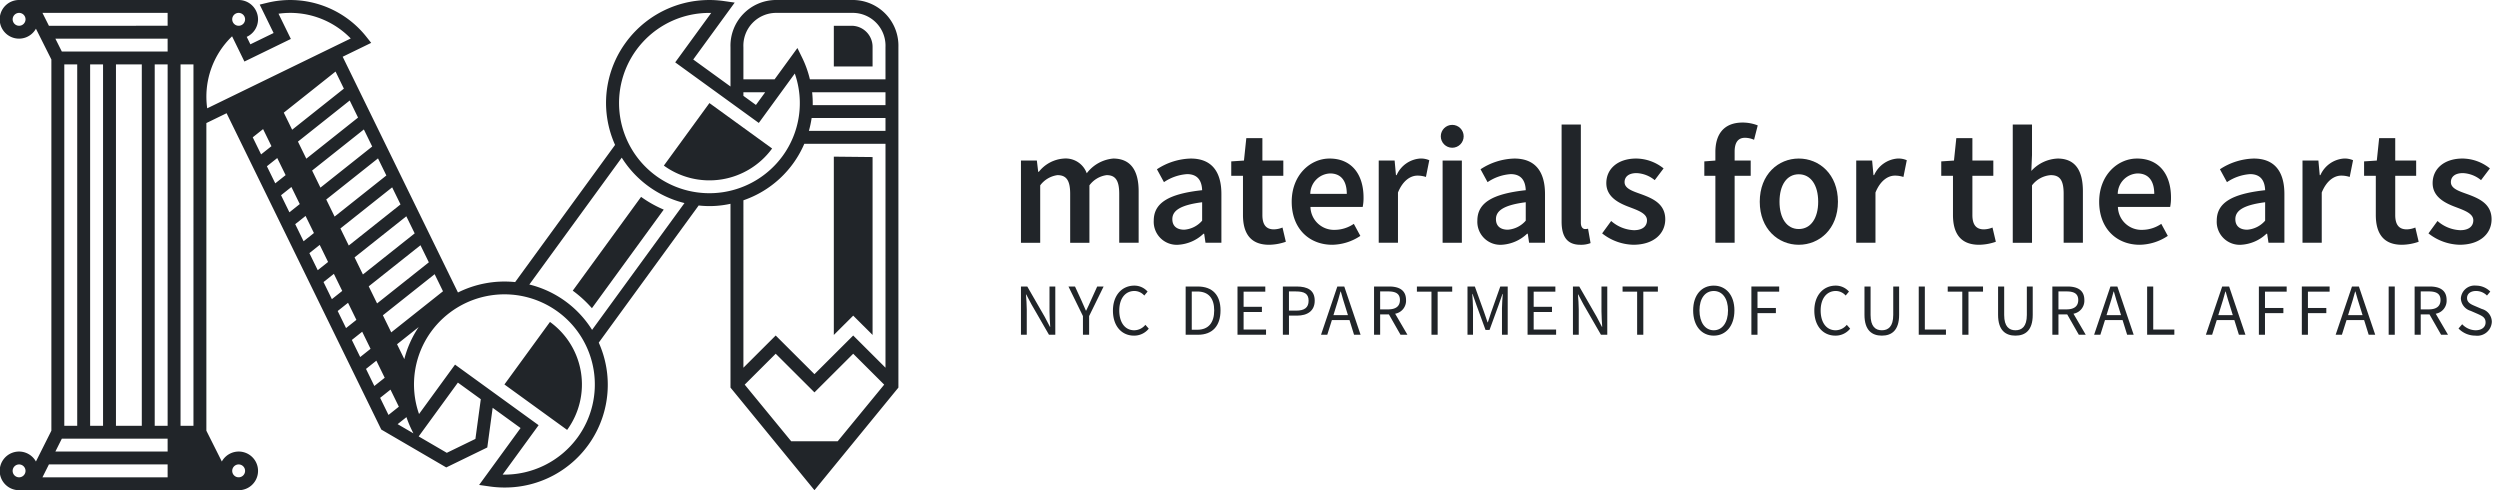 <svg id="Layer_1" data-name="Layer 1" xmlns="http://www.w3.org/2000/svg" width="306" height="60" viewBox="0 0 306 60"><defs><style>.cls-1{fill:#212529;}</style></defs><title>mfta-logo</title><path class="cls-1" d="M124.965,19.652h1.946l.164,1.373h.082a4.256,4.256,0,0,1,3.074-1.619,2.737,2.737,0,0,1,2.787,1.803,4.569,4.569,0,0,1,3.237-1.803c2.132,0,3.115,1.455,3.115,3.996v6.312h-2.377v-6.004c0-1.66-.492-2.274-1.537-2.274a3.128,3.128,0,0,0-2.111,1.25v7.029h-2.356v-6.004c0-1.66-.491-2.274-1.558-2.274a3.168,3.168,0,0,0-2.11,1.25v7.029h-2.356Z"/><path class="cls-1" d="M141.219,27.009c0-2.152,1.783-3.279,5.923-3.729-.041-1.066-.472-1.967-1.845-1.967a5.737,5.737,0,0,0-2.828.983l-.86-1.578a7.87,7.87,0,0,1,4.14-1.312c2.5,0,3.75,1.537,3.75,4.344v5.963h-1.947l-.163-1.106h-.082A4.901,4.901,0,0,1,144.19,29.96,2.813,2.813,0,0,1,141.219,27.009Zm5.923,0V24.755c-2.746.348-3.647,1.065-3.647,2.069,0,.902.614,1.291,1.454,1.291A3.2,3.2,0,0,0,147.142,27.009Z"/><path class="cls-1" d="M152.14,26.312V21.517h-1.435V19.754l1.557-.103.287-2.746h1.968v2.746h2.562V21.517H154.517V26.312c0,1.188.45,1.762,1.414,1.762a2.886,2.886,0,0,0,1.045-.225l.41,1.742a6.425,6.425,0,0,1-2.05.369C153,29.96,152.14,28.484,152.14,26.312Z"/><path class="cls-1" d="M158.105,24.693c0-3.279,2.275-5.287,4.632-5.287,2.726,0,4.16,1.967,4.16,4.774a5.489,5.489,0,0,1-.103,1.148h-6.394a2.879,2.879,0,0,0,2.971,2.807,4.206,4.206,0,0,0,2.337-.737l.799,1.475A6.348,6.348,0,0,1,163.065,29.96C160.278,29.96,158.105,28.013,158.105,24.693Zm6.742-.963c0-1.557-.676-2.5-2.049-2.5a2.526,2.526,0,0,0-2.418,2.5Z"/><path class="cls-1" d="M168.756,19.652h1.946l.164,1.783h.082a3.419,3.419,0,0,1,2.849-2.029,2.562,2.562,0,0,1,1.147.205l-.41,2.049a3.281,3.281,0,0,0-1.045-.164c-.799,0-1.762.553-2.377,2.069v6.148h-2.356Z"/><path class="cls-1" d="M176.575,19.652h2.356v10.062H176.575Z"/><circle class="cls-1" cx="177.753" cy="16.684" r="1.4"/><path class="cls-1" d="M180.829,27.009c0-2.152,1.783-3.279,5.923-3.729-.041-1.066-.472-1.967-1.845-1.967a5.737,5.737,0,0,0-2.828.983l-.86-1.578a7.87,7.87,0,0,1,4.14-1.312c2.5,0,3.75,1.537,3.75,4.344v5.963h-1.947l-.163-1.106h-.082A4.901,4.901,0,0,1,183.801,29.96,2.813,2.813,0,0,1,180.829,27.009Zm5.923,0V24.755c-2.746.348-3.647,1.065-3.647,2.069,0,.902.614,1.291,1.454,1.291A3.2,3.2,0,0,0,186.752,27.009Z"/><path class="cls-1" d="M191.14,27.132V15.246H193.496V27.255c0,.574.267.779.513.779a1.403,1.403,0,0,0,.368-.041l.308,1.762a3.214,3.214,0,0,1-1.25.205C191.754,29.96,191.14,28.874,191.14,27.132Z"/><path class="cls-1" d="M196.102,28.566l1.106-1.517a4.475,4.475,0,0,0,2.787,1.127c1.086,0,1.598-.512,1.598-1.209,0-.84-1.086-1.209-2.151-1.619-1.332-.492-2.828-1.25-2.828-2.931,0-1.762,1.414-3.012,3.668-3.012a5.433,5.433,0,0,1,3.341,1.209l-1.086,1.435a3.746,3.746,0,0,0-2.214-.861c-1.004,0-1.475.471-1.475,1.106,0,.799,1.004,1.107,2.09,1.496,1.373.512,2.89,1.168,2.89,3.053,0,1.722-1.373,3.115-3.914,3.115A6.371,6.371,0,0,1,196.102,28.566Z"/><path class="cls-1" d="M246.361,15.246h2.356v3.729l-.082,1.947a4.614,4.614,0,0,1,3.218-1.516c2.151,0,3.094,1.455,3.094,3.996v6.312h-2.356v-6.004c0-1.66-.472-2.274-1.578-2.274a3.187,3.187,0,0,0-2.295,1.25v7.029h-2.356Z"/><path class="cls-1" d="M256.938,24.693c0-3.279,2.275-5.287,4.632-5.287,2.726,0,4.16,1.967,4.16,4.774a5.49,5.49,0,0,1-.103,1.148h-6.394a2.879,2.879,0,0,0,2.971,2.807,4.206,4.206,0,0,0,2.337-.737l.799,1.475A6.348,6.348,0,0,1,261.898,29.96C259.111,29.96,256.938,28.013,256.938,24.693Zm6.742-.963c0-1.557-.676-2.5-2.049-2.5a2.526,2.526,0,0,0-2.418,2.5Z"/><path class="cls-1" d="M271.33,27.009c0-2.152,1.783-3.279,5.923-3.729-.041-1.066-.472-1.967-1.845-1.967a5.737,5.737,0,0,0-2.828.983l-.86-1.578a7.87,7.87,0,0,1,4.14-1.312c2.5,0,3.75,1.537,3.75,4.344v5.963h-1.947l-.163-1.106h-.082A4.901,4.901,0,0,1,274.302,29.96,2.813,2.813,0,0,1,271.33,27.009Zm5.923,0V24.755c-2.746.348-3.647,1.065-3.647,2.069,0,.902.614,1.291,1.454,1.291A3.2,3.2,0,0,0,277.253,27.009Z"/><path class="cls-1" d="M281.826,19.652h1.946l.164,1.783h.082a3.419,3.419,0,0,1,2.849-2.029,2.562,2.562,0,0,1,1.147.205l-.41,2.049a3.281,3.281,0,0,0-1.045-.164c-.799,0-1.762.553-2.377,2.069v6.148h-2.356Z"/><path class="cls-1" d="M290.799,26.312V21.517h-1.435V19.754l1.558-.103.286-2.746h1.968v2.746h2.562V21.517h-2.562V26.312c0,1.188.45,1.762,1.414,1.762a2.886,2.886,0,0,0,1.045-.225l.41,1.742a6.425,6.425,0,0,1-2.05.369C291.66,29.96,290.799,28.484,290.799,26.312Z"/><path class="cls-1" d="M297.243,28.566l1.106-1.517a4.475,4.475,0,0,0,2.787,1.127c1.086,0,1.598-.512,1.598-1.209,0-.84-1.086-1.209-2.151-1.619-1.332-.492-2.828-1.25-2.828-2.931,0-1.762,1.414-3.012,3.668-3.012a5.433,5.433,0,0,1,3.341,1.209l-1.086,1.435a3.746,3.746,0,0,0-2.214-.861c-1.004,0-1.475.471-1.475,1.106,0,.799,1.004,1.107,2.09,1.496,1.373.512,2.89,1.168,2.89,3.053,0,1.722-1.373,3.115-3.914,3.115A6.371,6.371,0,0,1,297.243,28.566Z"/><path class="cls-1" d="M209.962,21.517H208.609V19.754l1.353-.103V18.607c0-2.09.963-3.607,3.34-3.607a5.095,5.095,0,0,1,1.845.349l-.451,1.762a2.775,2.775,0,0,0-1.106-.246c-.82,0-1.271.533-1.271,1.701v1.086h1.967V21.517h-1.967v8.197H209.962Z"/><path class="cls-1" d="M215.394,24.693c0-3.361,2.275-5.287,4.775-5.287,2.521,0,4.795,1.926,4.795,5.287,0,3.34-2.274,5.267-4.795,5.267C217.669,29.96,215.394,28.034,215.394,24.693Zm7.152,0c0-2.029-.901-3.361-2.377-3.361s-2.356,1.332-2.356,3.361c0,2.008.881,3.34,2.356,3.34S222.546,26.702,222.546,24.693Z"/><path class="cls-1" d="M227.202,19.652h1.946l.164,1.783h.082a3.419,3.419,0,0,1,2.849-2.029,2.562,2.562,0,0,1,1.147.205l-.41,2.049a3.281,3.281,0,0,0-1.045-.164c-.799,0-1.762.553-2.377,2.069v6.148h-2.356Z"/><path class="cls-1" d="M239.044,26.312V21.517H237.609V19.754l1.558-.103.286-2.746H241.421v2.746h2.562V21.517H241.421V26.312c0,1.188.45,1.762,1.414,1.762a2.886,2.886,0,0,0,1.045-.225l.41,1.742a6.425,6.425,0,0,1-2.05.369C239.904,29.96,239.044,28.484,239.044,26.312Z"/><path class="cls-1" d="M124.965,35.068h.773l2.134,3.709.64,1.224h.036c-.036-.594-.09-1.26-.09-1.881V35.068h.711v5.906h-.774L126.252,37.256,125.612,36.04h-.035c.045.595.099,1.225.099,1.846v3.088h-.711Z"/><path class="cls-1" d="M132.552,38.687l-1.773-3.619h.801l.766,1.666c.188.432.369.847.567,1.287h.035c.208-.44.415-.855.595-1.287l.756-1.666h.783l-1.773,3.619v2.287h-.756Z"/><path class="cls-1" d="M136.224,38.021c0-1.899,1.116-3.061,2.62-3.061a2.152,2.152,0,0,1,1.62.729l-.404.486a1.616,1.616,0,0,0-1.207-.558c-1.116,0-1.854.918-1.854,2.386,0,1.485.711,2.422,1.828,2.422a1.78,1.78,0,0,0,1.368-.667l.414.469a2.285,2.285,0,0,1-1.81.855C137.322,41.082,136.224,39.947,136.224,38.021Z"/><path class="cls-1" d="M145.125,35.068h1.477c1.818,0,2.79,1.053,2.79,2.926,0,1.881-.972,2.979-2.755,2.979H145.125Zm1.422,5.293c1.378,0,2.071-.873,2.071-2.367,0-1.485-.693-2.314-2.071-2.314h-.675v4.681Z"/><path class="cls-1" d="M151.47,35.068h3.402v.63H152.217v1.854H154.458v.639H152.217V40.334h2.746v.64h-3.493Z"/><path class="cls-1" d="M157.023,35.068H158.707c1.323,0,2.214.441,2.214,1.738,0,1.242-.882,1.827-2.179,1.827h-.972v2.341h-.747Zm1.629,2.953c1.026,0,1.521-.378,1.521-1.215,0-.855-.521-1.135-1.558-1.135h-.846v2.35Z"/><path class="cls-1" d="M163.691,35.068h.847l1.998,5.906h-.801l-.559-1.801h-2.151l-.567,1.801h-.765Zm-.477,3.502h1.773l-.279-.9c-.216-.657-.405-1.306-.594-1.99h-.036c-.181.684-.369,1.333-.586,1.99Z"/><path class="cls-1" d="M168.183,35.068h1.846c1.206,0,2.07.432,2.07,1.657a1.612,1.612,0,0,1-1.333,1.674l1.504,2.575h-.847L170.001,38.479h-1.071v2.494h-.747Zm1.737,2.8c.918,0,1.432-.379,1.432-1.144,0-.774-.514-1.054-1.432-1.054h-.99v2.197Z"/><path class="cls-1" d="M175.211,35.698h-1.782v-.63H177.75v.63h-1.782v5.275h-.757Z"/><path class="cls-1" d="M179.621,35.068h.9l1.134,3.151c.145.405.279.828.423,1.233h.036c.145-.405.262-.828.405-1.233l1.116-3.151h.909v5.906h-.702v-3.25c0-.522.063-1.225.1-1.747h-.036l-.469,1.341-1.116,3.062h-.495L180.71,37.318l-.468-1.341h-.036c.036.522.09,1.224.09,1.747v3.25h-.675Z"/><path class="cls-1" d="M186.975,35.068H190.377v.63h-2.655v1.854h2.241v.639h-2.241V40.334h2.746v.64h-3.493Z"/><path class="cls-1" d="M192.527,35.068h.773l2.134,3.709.64,1.224h.036c-.036-.594-.09-1.26-.09-1.881V35.068h.711v5.906H195.957l-2.143-3.718L193.175,36.04h-.035c.045.595.099,1.225.099,1.846v3.088h-.711Z"/><path class="cls-1" d="M200.385,35.698h-1.782v-.63h4.321v.63H201.142v5.275h-.757Z"/><path class="cls-1" d="M207.242,37.994c0-1.891,1.036-3.034,2.521-3.034s2.529,1.152,2.529,3.034c0,1.899-1.044,3.088-2.529,3.088S207.242,39.894,207.242,37.994Zm4.268,0c0-1.468-.693-2.377-1.746-2.377-1.054,0-1.747.909-1.747,2.377,0,1.476.693,2.431,1.747,2.431C210.816,40.425,211.51,39.47,211.51,37.994Z"/><path class="cls-1" d="M214.37,35.068h3.402v.63h-2.655v1.998h2.251v.631h-2.251v2.646h-.747Z"/><path class="cls-1" d="M222.074,38.021c0-1.899,1.117-3.061,2.62-3.061a2.152,2.152,0,0,1,1.62.729l-.404.486a1.618,1.618,0,0,0-1.207-.558c-1.116,0-1.854.918-1.854,2.386,0,1.485.711,2.422,1.828,2.422a1.78,1.78,0,0,0,1.368-.667l.414.469a2.285,2.285,0,0,1-1.81.855C223.173,41.082,222.074,39.947,222.074,38.021Z"/><path class="cls-1" d="M228.212,38.534V35.068h.747v3.484c0,1.423.604,1.873,1.378,1.873.783,0,1.396-.45,1.396-1.873V35.068h.72v3.466c0,1.899-.909,2.548-2.115,2.548C229.13,41.082,228.212,40.434,228.212,38.534Z"/><path class="cls-1" d="M234.854,35.068h.747V40.334h2.584v.64h-3.331Z"/><path class="cls-1" d="M240.183,35.698h-1.782v-.63h4.321v.63h-1.782v5.275h-.757Z"/><path class="cls-1" d="M244.565,38.534V35.068h.747v3.484c0,1.423.604,1.873,1.378,1.873.783,0,1.396-.45,1.396-1.873V35.068h.72v3.466c0,1.899-.909,2.548-2.115,2.548C245.483,41.082,244.565,40.434,244.565,38.534Z"/><path class="cls-1" d="M251.208,35.068h1.846c1.206,0,2.07.432,2.07,1.657a1.612,1.612,0,0,1-1.333,1.674l1.504,2.575h-.847l-1.422-2.494h-1.071v2.494H251.208Zm1.737,2.8c.918,0,1.432-.379,1.432-1.144,0-.774-.514-1.054-1.432-1.054h-.99v2.197Z"/><path class="cls-1" d="M258.317,35.068h.847l1.998,5.906h-.801l-.559-1.801h-2.151l-.567,1.801h-.765Zm-.477,3.502h1.773l-.279-.9c-.216-.657-.405-1.306-.595-1.99h-.035c-.181.684-.369,1.333-.586,1.99Z"/><path class="cls-1" d="M262.809,35.068h.747V40.334h2.584v.64h-3.331Z"/><path class="cls-1" d="M271.997,35.068h.847l1.998,5.906H274.041l-.559-1.801h-2.151l-.567,1.801H269.999Zm-.477,3.502H273.294l-.279-.9c-.216-.657-.405-1.306-.595-1.99h-.035c-.181.684-.369,1.333-.586,1.99Z"/><path class="cls-1" d="M276.487,35.068h3.402v.63h-2.655v1.998h2.251v.631h-2.251v2.646h-.747Z"/><path class="cls-1" d="M281.744,35.068h3.402v.63h-2.655v1.998h2.251v.631h-2.251v2.646h-.747Z"/><path class="cls-1" d="M287.882,35.068h.847l1.998,5.906h-.801l-.559-1.801h-2.151l-.567,1.801h-.765Zm-.477,3.502h1.773l-.279-.9c-.216-.657-.405-1.306-.595-1.99h-.035c-.181.684-.369,1.333-.586,1.99Z"/><path class="cls-1" d="M292.373,35.068h.747v5.906h-.747Z"/><path class="cls-1" d="M295.55,35.068h1.846c1.206,0,2.07.432,2.07,1.657a1.612,1.612,0,0,1-1.333,1.674l1.504,2.575H298.79l-1.422-2.494h-1.071v2.494h-.747Zm1.737,2.8c.918,0,1.432-.379,1.432-1.144,0-.774-.514-1.054-1.432-1.054h-.99v2.197Z"/><path class="cls-1" d="M300.922,40.208l.45-.521a2.316,2.316,0,0,0,1.63.738c.774,0,1.233-.388,1.233-.964,0-.603-.424-.792-.981-1.044l-.847-.369A1.661,1.661,0,0,1,301.21,36.526,1.678,1.678,0,0,1,303.064,34.96a2.453,2.453,0,0,1,1.747.729l-.405.486a1.884,1.884,0,0,0-1.342-.558c-.657,0-1.098.333-1.098.864,0,.567.513.783.98.981l.838.359A1.645,1.645,0,0,1,305,39.398a1.784,1.784,0,0,1-2.008,1.684A2.865,2.865,0,0,1,300.922,40.208Z"/><path class="cls-1" d="M81.256,20.27a9.502,9.502,0,0,0,13.25-2.093l-7.674-5.561Z"/><path class="cls-1" d="M70.105,35.578a14.226,14.226,0,0,1,2.344,2.148l8.792-12.07a14.25,14.25,0,0,1-2.772-1.559Z"/><path class="cls-1" d="M67.317,39.405l-5.576,7.654L69.416,52.621A9.445,9.445,0,0,0,67.317,39.405Z"/><path class="cls-1" d="M104.225,3.154h-2.165V8.136h4.743V5.725A2.575,2.575,0,0,0,104.225,3.154Z"/><path class="cls-1" d="M104.431 0H94.946A5.592,5.592,0,0,0,89.412,5.771v4.817L84.853,7.283,89.928.317,88.629.132A12.64,12.64,0,0,0,76.6,5.2a12.505,12.505,0,0,0-2.26,9.389,12.641,12.641,0,0,0,.944,3.149L63.054,34.527a12.785,12.785,0,0,0-7,1.274L41.944,6.945l3.49-1.698L44.825,4.479A11.887,11.887,0,0,0,32.742.333l-.954.231,1.701,3.477L30.646,5.424l-.447-.914-.127.058.127-.058a2.364,2.364,0,0,0,1.385-2.144V2.365A2.371,2.371,0,0,0,29.213,0L2.336 0A2.365,2.365,0,1,0,4.398,3.511L6.289,7.282V52.718L4.398,56.489A2.365,2.365,0,1,0,2.336,60H29.213a2.365,2.365,0,1,0-2.062-3.511L25.26,52.718V15.062l2.475-1.204L46.668,52.577l7.953,4.637,5.023-2.444.657-4.855,3.418,2.478-5.075,6.966,1.299.185a12.902,12.902,0,0,0,1.806.128,12.58,12.58,0,0,0,11.539-17.734L85.517,25.151a11.848,11.848,0,0,0,3.895-.207V47.44L99.689,60l10.276-12.56V5.771A5.592,5.592,0,0,0,104.431 0ZM2.336,3.154a.788.788,0,1,1,.79-.788A.792.792,0,0,1,2.336,3.154Zm0,55.269a.788.788,0,1,1,.788-.788A.789.789,0,0,1,2.336,58.423ZM29.213,56.846a.788.788,0,1,1-.79.788A.79.79,0,0,1,29.213,56.846Zm-8.695,1.577H5.196l.791-1.577H20.517Zm0-3.154h-13.74l.791-1.577H20.517ZM7.87,52.116V7.884H9.451V52.116Zm3.162,0V7.884h1.581V52.116Zm3.162,0V7.884h3.162V52.116Zm6.324,0h-1.581V7.884h1.581Zm0-45.808H7.568L6.777,4.731h13.74Zm0-3.154H5.987L5.196,1.577h15.321Zm3.162,48.962h-1.581V7.884h1.581ZM90.993,11.29H93.66l-1.133,1.555-1.534-1.112ZM54.223,35.651l-6.335,5.031L46.865,38.591l6.335-5.031Zm-2.973,4.377a12.57,12.57,0,0,0-1.762,3.927l-.89-1.82Zm1.24-7.92L46.155,37.139l-1.023-2.091,6.335-5.031Zm-1.733-3.543L44.422,33.596l-1.023-2.092,6.335-5.031Zm-1.733-3.544-6.335,5.031-1.022-2.091,6.335-5.031Zm-1.733-3.543-6.335,5.031-1.023-2.092,6.335-5.031Zm-1.733-3.544-6.335,5.031L38.202,20.875l6.335-5.031Zm-1.733-3.543L37.492,19.423l-1.023-2.091,6.335-5.031Zm-1.733-3.543L35.759,15.88l-1.023-2.091,6.335-5.031ZM29.213,1.577a.788.788,0,1,1-.79.788A.792.792,0,0,1,29.213,1.577ZM25.361,13.258a10.257,10.257,0,0,1,3.046-8.815l1.51,3.089,5.685-2.766L34.091,1.678A10.317,10.317,0,0,1,42.931,4.71Zm5.574,3.549,1.267-1.006,1.023,2.091-1.267,1.006Zm1.733,3.543,1.267-1.006,1.023,2.092-1.267,1.006ZM34.401,23.894l1.267-1.007,1.023,2.091L35.423,25.985Zm1.733,3.543,1.267-1.006,1.023,2.092-1.267,1.007Zm1.733,3.544,1.267-1.006,1.022,2.091-1.267,1.006Zm1.732,3.543,1.267-1.006,1.023,2.092-1.267,1.007Zm1.733,3.544,1.267-1.006,1.023,2.091-1.267,1.006Zm1.733,3.543,1.267-1.007,1.023,2.092-1.267,1.007Zm1.733,3.544,1.267-1.007,1.023,2.091L45.819,47.244ZM46.529,48.696l1.267-1.007L48.819,49.781l-1.267,1.007Zm2.139,3.22,1.082-.86a12.731,12.731,0,0,0,.643,1.566l.206.42Zm9.523,1.806-3.502,1.703-3.443-2.007L56.046,46.83l2.804,2.032Zm12.503-.175A11.08,11.08,0,0,1,61.522,58.092l4.405-6.049L55.696,44.628,51.29,50.677a10.988,10.988,0,0,1,1.498-10.106A11.1,11.1,0,0,1,68.246,38.13,11.02,11.02,0,0,1,70.695,53.548Zm1.777-13.17A12.612,12.612,0,0,0,64.791,34.825l11.311-15.527a12.632,12.632,0,0,0,7.679,5.556Zm7.856-18.832A11.033,11.033,0,0,1,86.824,1.581q.113,0,.227.002l-4.406,6.05,10.232,7.415,4.406-6.049a10.987,10.987,0,0,1-1.498,10.105A11.099,11.099,0,0,1,80.327,21.546ZM102.537,54.007H96.84L91.152,47.08,94.946,43.296l4.743,4.731,4.743-4.731L108.225,47.08Zm5.847-8.999-3.952-3.942-4.743,4.731-4.743-4.731-3.952,3.942V24.516a12.541,12.541,0,0,0,7.454-6.918h9.937Zm0-28.988H99.007a12.539,12.539,0,0,0,.338-1.577h9.039Zm0-3.154H99.478A12.548,12.548,0,0,0,99.405,11.29h8.979Zm0-3.154H99.132a12.673,12.673,0,0,0-.952-2.659l-.577-1.175L94.809,9.713H90.993V5.771a4.013,4.013,0,0,1,3.952-4.194h9.486a4.013,4.013,0,0,1,3.952,4.194Z"/><polygon class="cls-1" points="106.803 40.998 106.803 19.223 102.06 19.174 102.06 40.998 104.431 38.633 106.803 40.998"/></svg>